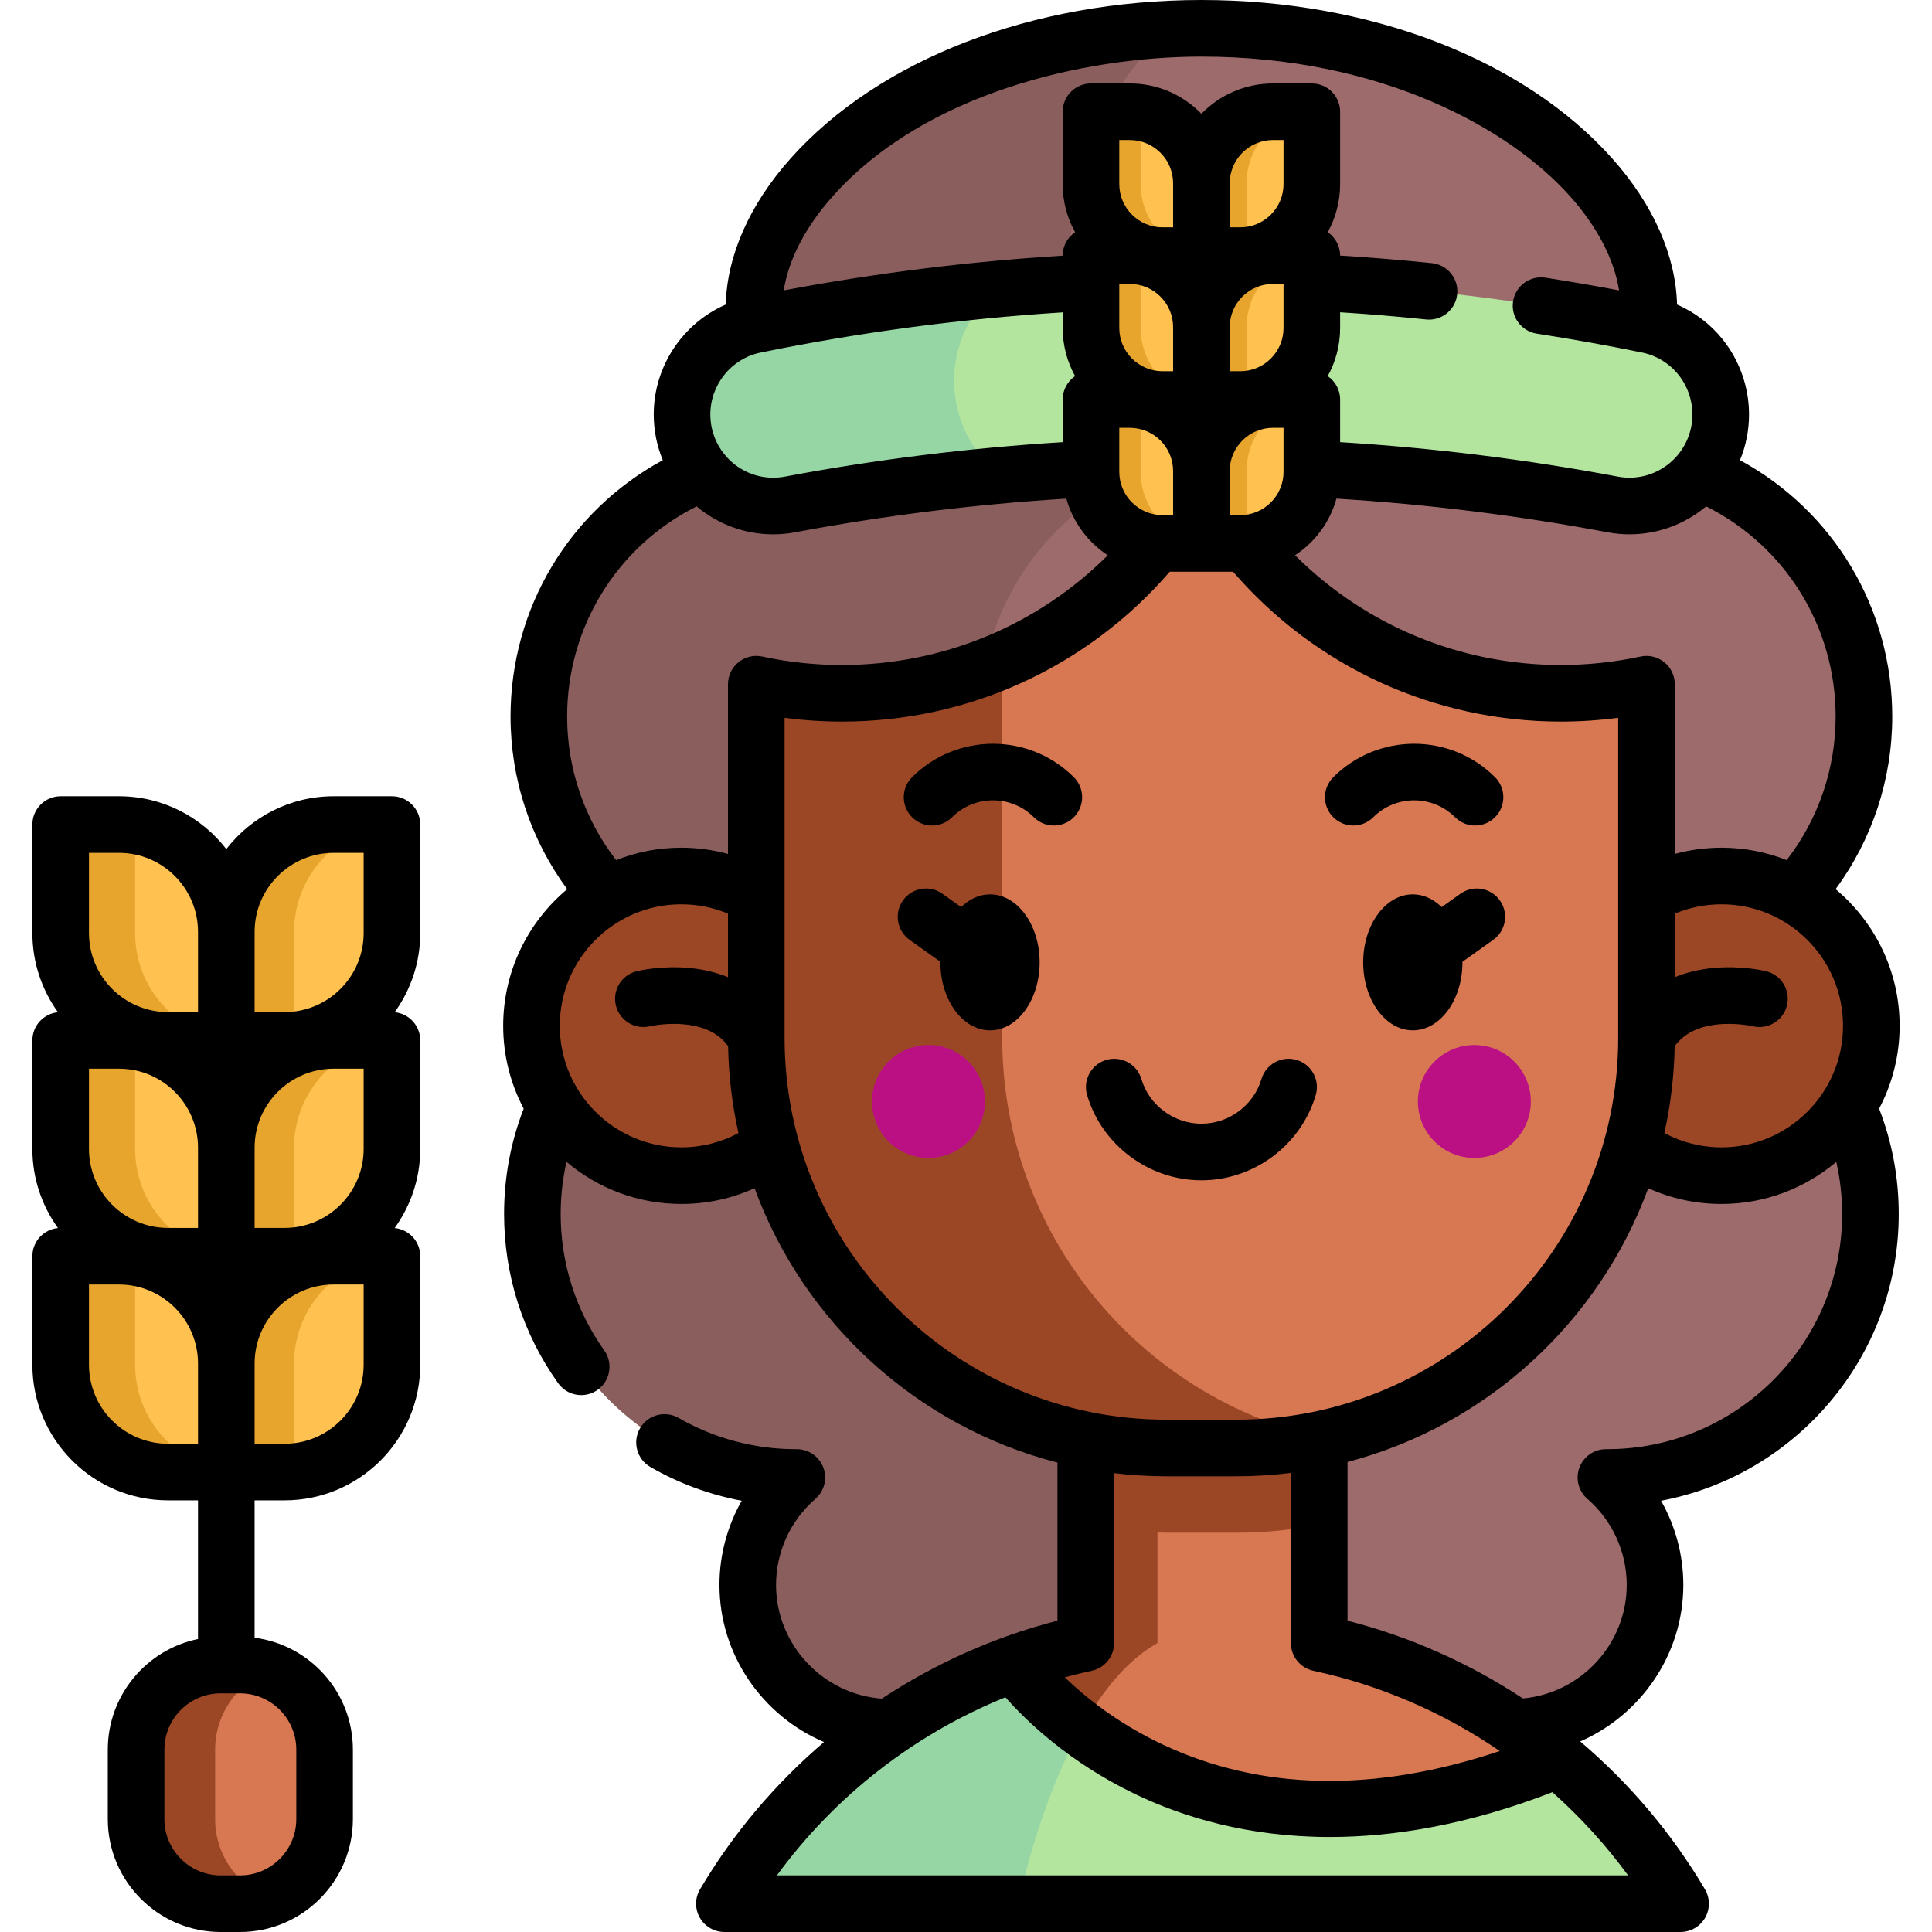 <?xml version="1.0"?>
<svg width="512" height="512" xmlns="http://www.w3.org/2000/svg" xmlns:svg="http://www.w3.org/2000/svg">

 <g class="layer">
  <title>Layer 1</title>
  <g id="svg_1">
   <g id="svg_2">
    <path d="m59.974,275.712l-15.456,0c-15.707,0 -28.44,-12.733 -28.44,-28.44l0,-28.757l15.455,0c15.707,0 28.44,12.733 28.44,28.44l0,28.757l0.001,0z" fill="#ffc250" id="svg_3"/>
    <path d="m59.978,275.395l0,0.32l-15.46,0c-15.71,0 -28.44,-12.73 -28.44,-28.44l0,-28.76l15.46,0c1.45,0 2.88,0.11 4.27,0.32l0,28.44c0,14.26 10.49,26.06 24.17,28.12z" fill="#e7a52e" id="svg_4"/>
    <path d="m59.974,332.909l-15.456,0c-15.707,0 -28.44,-12.733 -28.44,-28.44l0,-28.757l15.455,0c15.707,0 28.44,12.733 28.44,28.44l0,28.757l0.001,0z" fill="#ffc250" id="svg_5"/>
    <path d="m59.978,332.592l0,0.32l-15.46,0c-15.71,0 -28.44,-12.73 -28.44,-28.44l0,-28.76l15.46,0c1.45,0 2.88,0.11 4.27,0.32l0,28.44c0,14.26 10.49,26.06 24.17,28.12z" fill="#e7a52e" id="svg_6"/>
    <path d="m59.974,390.106l-15.456,0c-15.707,0 -28.44,-12.733 -28.44,-28.44l0,-28.757l15.455,0c15.707,0 28.44,12.733 28.44,28.44l0,28.757l0.001,0z" fill="#ffc250" id="svg_7"/>
    <path d="m59.978,389.789l0,0.32l-15.46,0c-15.71,0 -28.44,-12.73 -28.44,-28.44l0,-28.76l15.46,0c1.45,0 2.88,0.11 4.27,0.32l0,28.44c0,14.26 10.49,26.06 24.17,28.12z" fill="#e7a52e" id="svg_8"/>
    <path d="m59.974,275.712l15.455,0c15.707,0 28.44,-12.733 28.44,-28.44l0,-28.757l-15.455,0c-15.707,0 -28.44,12.733 -28.44,28.44l0,28.757z" fill="#ffc250" id="svg_9"/>
    <path d="m103.864,218.515l0,0.12c-14.53,1.25 -25.94,13.45 -25.94,28.32l0,28.63c-0.82,0.08 -1.66,0.12 -2.5,0.12l-15.45,0l0,-28.75c0,-15.71 12.73,-28.44 28.44,-28.44l15.45,0z" fill="#e7a52e" id="svg_10"/>
    <path d="m59.974,332.909l15.455,0c15.707,0 28.44,-12.733 28.44,-28.44l0,-28.757l-15.455,0c-15.707,0 -28.44,12.733 -28.44,28.44l0,28.757z" fill="#ffc250" id="svg_11"/>
    <path d="m103.864,275.712l0,0.12c-14.53,1.25 -25.94,13.45 -25.94,28.32l0,28.63c-0.82,0.08 -1.66,0.12 -2.5,0.12l-15.45,0l0,-28.75c0,-15.71 12.73,-28.44 28.44,-28.44l15.45,0z" fill="#e7a52e" id="svg_12"/>
    <path d="m59.974,390.106l15.455,0c15.707,0 28.44,-12.733 28.44,-28.44l0,-28.757l-15.455,0c-15.707,0 -28.44,12.733 -28.44,28.44l0,28.757z" fill="#ffc250" id="svg_13"/>
    <path d="m103.864,332.909l0,0.12c-14.53,1.25 -25.94,13.45 -25.94,28.32l0,28.63c-0.82,0.08 -1.66,0.12 -2.5,0.12l-15.45,0l0,-28.75c0,-15.71 12.73,-28.44 28.44,-28.44l15.45,0z" fill="#e7a52e" id="svg_14"/>
    <g id="svg_15">
     <g id="svg_16" transform="matrix(1, 0, 0, 1, 0, 0)">
      <path d="m425.848,391.55l-0.26,0c7.97,6.91 13.01,17.1 13.01,28.48c0,20.82 -16.89,37.71 -37.71,37.71c-5.21,0 -10.17,-1.06 -14.69,-2.96l-135.63,0c-4.51,1.9 -9.48,2.96 -14.68,2.96c-20.83,0 -37.72,-16.89 -37.72,-37.71c0,-11.38 5.05,-21.57 13.01,-28.48l-0.26,0c-38.57,0 -69.83,-31.26 -69.83,-69.83c0,-30.8 19.94,-56.94 47.61,-66.22c-26.78,-9.77 -45.9,-35.46 -45.9,-65.62c0,-38.57 31.27,-69.83 69.84,-69.83l211.5,0c38.56,0 69.83,31.26 69.83,69.83c0,30.17 -19.13,55.86 -45.91,65.62c27.68,9.27 47.63,35.41 47.63,66.22c0,38.57 -31.27,69.83 -69.84,69.83z" fill="#9d6b6b" id="svg_17"/>
     </g>
     <g id="svg_18">
      <path d="m338.148,454.78l-87.58,0c-4.51,1.9 -9.48,2.96 -14.68,2.96c-20.83,0 -37.72,-16.89 -37.72,-37.71c0,-11.38 5.05,-21.57 13.01,-28.48l-0.26,0c-38.57,0 -69.83,-31.26 -69.83,-69.83c0,-30.8 19.94,-56.94 47.61,-66.22c-26.78,-9.77 -45.9,-35.46 -45.9,-65.62c0,-38.57 31.27,-69.83 69.84,-69.83l116.94,0c-38.57,0 -69.84,31.26 -69.84,69.83c0,30.16 19.12,55.85 45.9,65.62c-27.67,9.28 -47.61,35.42 -47.61,66.22c0,38.57 31.26,69.83 69.83,69.83l0.26,0c-7.96,6.91 -13.01,17.1 -13.01,28.48c0,15.61 9.5,29.02 23.04,34.75z" fill="#8b5e5e" id="svg_19"/>
     </g>
     <path d="m421.348,495.421l-175.58,-11.971c17.301,-29.244 -9.362,-30.932 23.053,-42.606c6.127,-2.206 12.442,-4.018 18.915,-5.403l0,-53.615l61.873,0l0,53.615c23.707,5.073 45.294,15.859 63.254,30.848c12.892,10.758 -0.111,14.602 8.485,29.132z" fill="#d87852" id="svg_20"/>
     <path d="m349.616,381.826l0,22.18c-7.01,1.42 -14.27,2.17 -21.7,2.17l-18.48,0c-7.43,0 -14.69,-0.75 -21.7,-2.17l0,-22.18l61.88,0z" fill="#9b4726" id="svg_21" transform="matrix(1, 0, 0, 1, 0, 0)"/>
     <path d="m306.743,381.821l0,53.619c-10.418,5.772 -19.773,18.953 -27.206,37.308c-3.783,9.342 -7.069,0.611 -9.743,12.338l-43.36,10.816c17.299,-29.241 9.97,-43.387 42.387,-55.06c6.129,-2.207 12.446,-4.018 18.922,-5.403l0,-53.619l19,0l0,0.001z" fill="#9b4726" id="svg_22"/>
     <path d="m445.372,504.5l-253.398,0c17.3,-29.24 44.43,-51.98 76.849,-63.65c0,0 46.089,65.819 144.029,25.45l0.01,-0.01c12.89,10.76 23.91,23.69 32.51,38.21z" fill="#b3e59f" id="svg_23"/>
     <path d="m268.824,440.85c-32.42,11.67 -59.55,34.41 -76.849,63.65l77.819,0c4.209,-18.458 9.933,-34.325 16.727,-46.454c-11.88,-8.896 -17.697,-17.196 -17.697,-17.196z" fill="#95d6a4" id="svg_24"/>
     <path d="m436.732,86.091c4.139,-35.61 -45.302,-78.591 -118.348,-78.591s-122.487,42.981 -118.348,78.591" fill="#9d6b6b" id="svg_25"/>
     <path d="m282.326,86.091l-82.29,0c-4.13,-35.61 45.31,-78.59 118.35,-78.59c-22.25,0 -37.32,42.98 -36.06,78.59z" fill="#8b5e5e" id="svg_26"/>
     <g fill="#ffcbbe" id="svg_27" transform="matrix(1, 0, 0, 1, 0, 0)">
      <circle cx="180.552" cy="271.858" fill="#9b4726" id="svg_28" r="39.704"/>
      <circle cx="456.223" cy="271.858" fill="#9b4726" id="svg_29" r="39.704"/>
     </g>
     <path d="m436.337,181.316l0,93.723c0,60.026 -48.66,108.687 -108.687,108.687l-18.522,0c-60.026,0 -108.697,-48.661 -108.697,-108.687l0,-93.723c7.317,1.583 14.914,2.415 22.702,2.415c41.414,0 77.346,-23.443 95.256,-57.781c17.911,34.338 53.842,57.781 95.246,57.781c7.788,0.001 15.385,-0.831 22.702,-2.415z" fill="#d87852" id="svg_30" transform="matrix(1, 0, 0, 1, 0, 0)"/>
     <path d="m350.977,381.208c-7.507,1.654 -15.315,2.516 -23.323,2.516l-18.522,0c-60.026,0 -108.697,-48.661 -108.697,-108.687l0,-93.723c7.317,1.583 14.914,2.415 22.702,2.415c15.084,0 29.447,-3.117 42.466,-8.73l0,100.037c0,52.019 36.553,95.508 85.374,106.172z" fill="#9b4726" id="svg_31" transform="matrix(1, 0, 0, 1, 0, 0)"/>
     <path d="m436.732,86.091c-78.086,-16 -158.61,-16 -236.697,0c-11.248,2.305 -19.289,12.263 -19.289,23.744c0,15.156 13.756,26.644 28.651,23.842c72.024,-13.547 145.949,-13.547 217.973,0c14.895,2.802 28.651,-8.686 28.651,-23.842c0,-11.481 -8.041,-21.439 -19.289,-23.744z" fill="#b3e59f" id="svg_32"/>
     <path d="m265.117,125.935c-18.65,1.68 -37.25,4.26 -55.72,7.74c-1.52,0.29 -3.02,0.42 -4.5,0.42c-13.05,0 -24.15,-10.65 -24.15,-24.26c0,-11.49 8.04,-21.44 19.29,-23.75c21.22,-4.35 42.62,-7.51 64.11,-9.49c-6.98,5.86 -11.3,14.66 -11.3,24.28c0,10.3 4.86,19.3 12.27,25.06z" fill="#95d6a4" id="svg_33"/>
     <g fill="#e04b66" id="svg_34">
      <circle cx="390.718" cy="291.905" fill="#ba1084" id="svg_35" r="14.964"/>
      <circle cx="246.05" cy="291.905" fill="#ba1084" id="svg_36" r="14.964"/>
     </g>
     <g id="svg_37">
      <path d="m318.384,67.744l-10.304,0c-10.471,0 -18.96,-8.489 -18.96,-18.96l0,-19.171l10.304,0c10.471,0 18.96,8.489 18.96,18.96l0,19.171z" fill="#ffc250" id="svg_38"/>
      <path d="m318.387,67.533l0,0.213l-10.307,0c-10.473,0 -18.96,-8.487 -18.96,-18.96l0,-19.173l10.307,0c0.967,0 1.92,0.073 2.847,0.213l0,18.96c0,9.507 6.993,17.374 16.113,18.747z" fill="#e7a52e" id="svg_39"/>
      <path d="m318.384,105.876l-10.304,0c-10.471,0 -18.96,-8.489 -18.96,-18.96l0,-19.172l10.304,0c10.471,0 18.96,8.489 18.96,18.96l0,19.172z" fill="#ffc250" id="svg_40"/>
      <path d="m318.387,105.665l0,0.213l-10.307,0c-10.473,0 -18.96,-8.487 -18.96,-18.96l0,-19.174l10.307,0c0.967,0 1.92,0.073 2.847,0.213l0,18.96c0,9.508 6.993,17.374 16.113,18.748z" fill="#e7a52e" id="svg_41"/>
      <path d="m318.384,144.008l-10.304,0c-10.471,0 -18.96,-8.489 -18.96,-18.96l0,-19.172l10.304,0c10.471,0 18.96,8.489 18.96,18.96l0,19.172z" fill="#ffc250" id="svg_42"/>
      <path d="m318.387,143.797l0,0.213l-10.307,0c-10.473,0 -18.96,-8.487 -18.96,-18.96l0,-19.174l10.307,0c0.967,0 1.92,0.073 2.847,0.213l0,18.96c0,9.507 6.993,17.374 16.113,18.748z" fill="#e7a52e" id="svg_43"/>
      <path d="m318.384,67.744l10.304,0c10.471,0 18.96,-8.489 18.96,-18.96l0,-19.171l-10.304,0c-10.471,0 -18.96,8.489 -18.96,18.96l0,19.171z" fill="#ffc250" id="svg_44"/>
      <path d="m347.644,29.613l0,0.08c-9.687,0.833 -17.293,8.967 -17.293,18.88l0,19.087c-0.547,0.053 -1.107,0.08 -1.667,0.08l-10.3,0l0,-19.167c0,-10.473 8.487,-18.96 18.96,-18.96l10.3,0z" fill="#e7a52e" id="svg_45"/>
      <path d="m318.384,105.876l10.304,0c10.471,0 18.96,-8.489 18.96,-18.96l0,-19.172l-10.304,0c-10.471,0 -18.96,8.489 -18.96,18.96l0,19.172z" fill="#ffc250" id="svg_46"/>
      <path d="m347.644,67.744l0,0.08c-9.687,0.833 -17.293,8.967 -17.293,18.88l0,19.087c-0.547,0.053 -1.107,0.08 -1.667,0.08l-10.3,0l0,-19.166c0,-10.473 8.487,-18.96 18.96,-18.96l10.3,0l0,-0.001z" fill="#e7a52e" id="svg_47"/>
      <path d="m318.384,144.008l10.304,0c10.471,0 18.96,-8.489 18.96,-18.96l0,-19.172l-10.304,0c-10.471,0 -18.96,8.489 -18.96,18.96l0,19.172z" fill="#ffc250" id="svg_48"/>
      <path d="m347.644,105.876l0,0.08c-9.687,0.833 -17.293,8.967 -17.293,18.88l0,19.087c-0.547,0.053 -1.107,0.08 -1.667,0.08l-10.3,0l0,-19.167c0,-10.473 8.487,-18.96 18.96,-18.96l10.3,0z" fill="#e7a52e" id="svg_49"/>
     </g>
    </g>
    <path d="m63.596,441.252l-5.106,0c-12.385,0 -22.425,10.04 -22.425,22.425l0,18.398c0,12.385 10.04,22.425 22.425,22.425l5.106,0c12.385,0 22.425,-10.04 22.425,-22.425l0,-18.398c0,-12.385 -10.04,-22.425 -22.425,-22.425z" fill="#d87852" id="svg_50"/>
    <path d="m71.514,503.055c-2.46,0.93 -5.13,1.44 -7.92,1.44l-5.11,0c-12.38,0 -22.42,-10.04 -22.42,-22.42l0,-18.4c0,-12.38 10.04,-22.42 22.42,-22.42l5.11,0c2.79,0 5.46,0.51 7.92,1.44c-8.47,3.2 -14.5,11.39 -14.5,20.98l0,18.4c0,9.59 6.03,17.78 14.5,20.98z" fill="#9b4726" id="svg_51"/>
   </g>
   <g id="svg_52">
    <path d="m503.422,271.854c0,-14.533 -6.606,-27.549 -16.968,-36.215c9.721,-13.208 15.013,-29.162 15.013,-45.759c0,-28.68 -15.586,-54.498 -40.349,-67.928c1.562,-3.791 2.394,-7.894 2.394,-12.112c0,-7.272 -2.522,-14.39 -7.102,-20.041c-3.215,-3.969 -7.342,-7.079 -11.971,-9.091c-0.351,-12.964 -6.286,-26.471 -17.132,-38.651c-23.451,-26.335 -64.17,-42.057 -108.923,-42.057s-85.472,15.722 -108.924,42.057c-10.847,12.181 -16.782,25.689 -17.132,38.655c-11.353,4.947 -19.082,16.332 -19.082,29.128c0,4.288 0.856,8.378 2.398,12.113c-24.762,13.43 -40.347,39.248 -40.347,67.927c0,16.593 5.291,32.549 15.012,45.764c-10.359,8.666 -16.963,21.679 -16.963,36.21c0,7.921 1.97,15.388 5.433,21.95c-3.447,8.877 -5.196,18.248 -5.196,27.916c0,16.188 4.956,31.698 14.333,44.853c1.463,2.053 3.771,3.147 6.114,3.147c1.506,0 3.027,-0.452 4.347,-1.393c3.373,-2.404 4.159,-7.087 1.754,-10.46c-7.554,-10.599 -11.547,-23.098 -11.547,-36.147c0,-4.708 0.527,-9.322 1.543,-13.814c8.223,6.95 18.839,11.152 30.423,11.152c6.799,0 13.372,-1.429 19.419,-4.168c13.054,35.64 43.095,63.16 80.268,72.705l0,41.905c-16.647,4.265 -32.361,11.303 -46.545,20.656c-15.596,-1.133 -28.029,-14.322 -28.029,-30.126c0,-8.748 3.8,-17.064 10.426,-22.816c2.364,-2.052 3.205,-5.355 2.109,-8.288s-3.896,-4.876 -7.026,-4.876l-0.26,0c-10.931,0 -21.672,-2.862 -31.063,-8.277c-3.588,-2.069 -8.175,-0.838 -10.244,2.75s-0.837,8.175 2.75,10.244c7.507,4.329 15.705,7.345 24.208,8.944c-3.827,6.733 -5.901,14.407 -5.901,22.318c0,18.577 11.483,34.731 27.717,41.634c-12.907,11.007 -24.067,24.152 -32.861,39.017c-1.372,2.318 -1.395,5.194 -0.06,7.534c1.334,2.34 3.821,3.785 6.515,3.785l253.398,0c2.694,0 5.181,-1.444 6.515,-3.785c1.334,-2.34 1.312,-5.216 -0.06,-7.534c-8.837,-14.938 -20.063,-28.139 -33.05,-39.178c16.026,-6.993 27.32,-23.041 27.32,-41.473c0,-7.914 -2.072,-15.586 -5.896,-22.315c35.81,-6.748 62.986,-38.258 62.986,-75.995c0,-9.645 -1.75,-19.017 -5.197,-27.918c3.463,-6.561 5.433,-14.026 5.433,-21.947zm-47.203,32.204c-5.355,0 -10.51,-1.307 -15.149,-3.791c1.651,-7.431 2.59,-15.125 2.738,-23.011c2.383,-3.273 6.044,-5.159 11.14,-5.742c5.027,-0.576 9.428,0.42 9.568,0.453c4.016,0.968 8.056,-1.491 9.041,-5.504c0.987,-4.023 -1.474,-8.084 -5.496,-9.071c-0.672,-0.166 -6.785,-1.591 -14.254,-0.841c-3.625,0.364 -6.955,1.182 -9.97,2.415l0,-16.842c3.905,-1.624 8.118,-2.473 12.382,-2.473c17.757,0 32.203,14.446 32.203,32.204s-14.446,32.203 -32.203,32.203zm30.248,-114.178c0,13.874 -4.579,27.193 -12.978,38.057c-5.353,-2.113 -11.175,-3.286 -17.27,-3.286c-4.199,0 -8.363,0.565 -12.382,1.656l0,-44.987c0,-2.267 -1.025,-4.412 -2.79,-5.836c-1.764,-1.424 -4.078,-1.973 -6.293,-1.495c-6.89,1.487 -13.995,2.241 -21.117,2.241c-26.668,0 -51.797,-10.485 -70.431,-29.077c5.274,-3.475 9.233,-8.783 10.969,-15.012c24.064,1.48 48.183,4.459 71.803,8.91c1.954,0.367 3.917,0.548 5.868,0.548c7.31,0 14.435,-2.538 20.177,-7.302c0.043,-0.035 0.082,-0.073 0.124,-0.109c21,10.529 34.32,31.887 34.32,55.692zm-146.319,-64.833c0,6.319 -5.141,11.46 -11.46,11.46l-2.804,0l0,-11.671c0,-6.319 5.141,-11.46 11.46,-11.46l2.804,0l0,11.671zm-14.264,-38.342c0,-6.319 5.141,-11.46 11.46,-11.46l2.804,0l0,11.672c0,6.319 -5.141,11.46 -11.46,11.46l-2.804,0l0,-11.672zm-29.264,-11.461l2.804,0c6.319,0 11.46,5.141 11.46,11.46l0,11.671l-2.804,0c-6.319,0 -11.46,-5.141 -11.46,-11.46l0,-11.671zm43.528,-26.46c0,6.319 -5.141,11.46 -11.46,11.46l-2.804,0l0,-11.671c0,-6.319 5.141,-11.46 11.46,-11.46l2.804,0l0,11.671zm-29.264,11.46l-2.804,0c-6.319,0 -11.46,-5.141 -11.46,-11.46l0,-11.671l2.804,0c6.319,0 11.46,5.141 11.46,11.46l0,11.671zm-14.264,53.132l2.804,0c6.319,0 11.46,5.141 11.46,11.46l0,11.671l-2.804,0c-6.319,0 -11.46,-5.141 -11.46,-11.46l0,-11.671zm-75.957,-61.343c24.314,-27.304 66.422,-37.033 97.721,-37.033c47.735,0 81.779,19.13 97.721,37.032c7.23,8.119 11.666,16.723 12.963,24.918c-6.438,-1.213 -12.969,-2.343 -19.525,-3.361c-4.091,-0.635 -7.926,2.167 -8.562,6.261c-0.636,4.093 2.167,7.926 6.261,8.562c9.456,1.468 18.872,3.159 27.986,5.026c3.73,0.764 7.113,2.825 9.527,5.805c2.423,2.989 3.757,6.753 3.757,10.598c0,5.008 -2.211,9.714 -6.067,12.913c-3.829,3.176 -8.82,4.472 -13.694,3.557c-24.21,-4.562 -48.935,-7.617 -73.603,-9.136l0,-11.298c0,-2.58 -1.303,-4.855 -3.287,-6.204c2.092,-3.785 3.287,-8.133 3.287,-12.756l0,-4.161c7.641,0.483 15.275,1.12 22.785,1.905c0.265,0.028 0.528,0.041 0.789,0.041c3.792,0 7.047,-2.867 7.45,-6.721c0.43,-4.12 -2.561,-7.809 -6.68,-8.239c-8.023,-0.838 -16.183,-1.509 -24.344,-2.012c-0.005,-2.574 -1.307,-4.842 -3.286,-6.189c2.092,-3.785 3.287,-8.133 3.287,-12.756l0,-19.172c0,-4.142 -3.358,-7.5 -7.5,-7.5l-10.304,0c-7.43,0 -14.15,3.082 -18.96,8.03c-4.811,-4.948 -11.531,-8.03 -18.96,-8.03l-10.305,0c-4.142,0 -7.5,3.358 -7.5,7.5l0,19.171c0,4.623 1.195,8.97 3.287,12.756c-1.983,1.35 -3.287,3.625 -3.287,6.204l0,0.007c-24.732,1.526 -49.522,4.607 -73.922,9.205c1.297,-8.196 5.733,-16.802 12.965,-24.923zm-19.121,41.405c26.349,-5.397 53.248,-8.962 80.079,-10.661l0,4.14c0,4.623 1.195,8.97 3.287,12.756c-1.983,1.35 -3.287,3.625 -3.287,6.204l0,11.297c-24.668,1.518 -49.397,4.575 -73.629,9.14c-1.012,0.193 -2.024,0.287 -3.094,0.287c-9.181,0 -16.65,-7.519 -16.65,-16.76c-0.001,-7.924 5.591,-14.822 13.294,-16.403zm-51.245,96.442c0,-23.801 13.316,-45.157 34.311,-55.687c5.498,4.62 12.574,7.407 20.288,7.407c1.996,0 3.983,-0.186 5.889,-0.55c23.622,-4.45 47.745,-7.43 71.808,-8.909c1.736,6.23 5.697,11.539 10.972,15.015c-18.634,18.59 -43.763,29.074 -70.429,29.074c-7.129,0 -14.238,-0.754 -21.127,-2.241c-2.216,-0.478 -4.53,0.071 -6.293,1.495c-1.764,1.424 -2.79,3.569 -2.79,5.836l0,44.983c-4.017,-1.089 -8.18,-1.653 -12.378,-1.653c-6.097,0 -11.922,1.175 -17.277,3.289c-8.396,-10.871 -12.974,-24.19 -12.974,-38.059zm30.252,114.178c-17.757,0 -32.203,-14.446 -32.203,-32.204s14.446,-32.204 32.203,-32.204c4.264,0 8.475,0.846 12.378,2.467l0,16.843c-3.013,-1.23 -6.338,-2.046 -9.959,-2.41c-7.468,-0.75 -13.582,0.675 -14.254,0.841c-4.022,0.987 -6.483,5.048 -5.496,9.071c0.987,4.022 5.046,6.483 9.071,5.496c0.041,-0.01 4.287,-0.974 9.18,-0.483c5.272,0.53 9.046,2.423 11.486,5.766c0.147,7.893 1.086,15.594 2.74,23.031c-4.629,2.481 -9.783,3.786 -15.146,3.786zm27.378,-29.018l0,-84.812c5.026,0.666 10.115,1.001 15.21,1.001c33.56,0 65.004,-14.433 86.858,-39.722l8.389,0l8.395,0c21.855,25.29 53.298,39.722 86.858,39.722c5.09,0 10.175,-0.336 15.2,-1.001l0,84.811c0,55.796 -45.394,101.19 -101.19,101.19l-18.52,0c-55.802,0.001 -101.2,-45.393 -101.2,-101.189zm101.199,116.19l18.52,0c4.897,0 9.724,-0.308 14.463,-0.899l0,45.11c0,3.538 2.472,6.594 5.931,7.334c17.823,3.814 34.587,11.115 49.411,21.266c-33.236,11.115 -63.266,10.541 -89.412,-1.764c-11.767,-5.538 -20.385,-12.483 -25.872,-17.766c2.36,-0.639 4.738,-1.223 7.138,-1.736c3.459,-0.74 5.931,-3.796 5.931,-7.334l0,-45.044c4.556,0.545 9.19,0.833 13.89,0.833zm122.33,105.77l-225.565,0c15.436,-21.111 36.499,-37.47 60.553,-47.2c5.441,6.164 16.805,17.217 34.419,25.673c12.598,6.048 29.842,11.357 51.57,11.357c16.954,0 36.641,-3.238 58.964,-11.878c7.41,6.586 14.149,13.966 20.059,22.048zm-5.609,-112.95l-0.26,0c-3.131,0 -5.932,1.945 -7.027,4.878c-1.094,2.933 -0.252,6.238 2.114,8.289c6.624,5.743 10.423,14.059 10.423,22.813c0,15.635 -12.161,28.699 -27.515,30.078c-14.165,-9.328 -29.853,-16.349 -46.472,-20.607l0,-42.06c36.905,-9.681 66.704,-37.099 79.688,-72.557c6.055,2.743 12.629,4.174 19.421,4.174c11.583,0 22.199,-4.201 30.421,-11.15c1.018,4.5 1.547,9.114 1.547,13.813c0,34.368 -27.966,62.329 -62.34,62.329z" id="svg_53"/>
    <path d="m262.365,237.013c-2.85,0 -5.484,1.262 -7.64,3.38l-4.969,-3.535c-3.375,-2.401 -8.058,-1.611 -10.459,1.764s-1.611,8.058 1.764,10.459l8.157,5.803c0,0.05 -0.005,0.098 -0.005,0.148c0,9.936 5.9,18.02 13.152,18.02s13.152,-8.083 13.152,-18.02s-5.9,-18.019 -13.152,-18.019z" id="svg_54"/>
    <path d="m387.019,236.858l-4.969,3.535c-2.156,-2.119 -4.79,-3.38 -7.64,-3.38c-7.252,0 -13.152,8.083 -13.152,18.02s5.9,18.02 13.152,18.02s13.152,-8.083 13.152,-18.02c0,-0.05 -0.005,-0.098 -0.005,-0.148l8.157,-5.803c3.375,-2.401 4.165,-7.083 1.764,-10.459s-7.085,-4.166 -10.459,-1.765z" id="svg_55"/>
    <path d="m241.707,205.968c-2.929,2.929 -2.929,7.677 0,10.606c1.464,1.465 3.384,2.197 5.303,2.197s3.839,-0.732 5.303,-2.197c5.972,-5.97 15.688,-5.97 21.657,0c2.929,2.929 7.678,2.929 10.606,0c2.929,-2.929 2.929,-7.678 0,-10.606c-11.818,-11.819 -31.049,-11.82 -42.869,0z" id="svg_56"/>
    <path d="m363.938,216.574c5.971,-5.97 15.686,-5.971 21.657,0c1.464,1.464 3.384,2.197 5.303,2.197s3.839,-0.732 5.303,-2.197c2.929,-2.929 2.929,-7.678 0,-10.606c-11.819,-11.82 -31.05,-11.819 -42.87,0c-2.929,2.929 -2.929,7.678 0,10.606c2.929,2.929 7.678,2.929 10.607,0z" id="svg_57"/>
    <path d="m348.68,290.223c1.179,-3.971 -1.084,-8.146 -5.055,-9.325c-3.97,-1.179 -8.146,1.084 -9.325,5.055c-2.07,6.971 -8.614,11.84 -15.913,11.84c-7.291,0 -13.835,-4.872 -15.916,-11.849c-1.185,-3.969 -5.363,-6.228 -9.331,-5.044c-3.969,1.184 -6.228,5.361 -5.044,9.331c3.961,13.284 16.417,22.562 30.291,22.562c13.89,0 26.347,-9.281 30.293,-22.57z" id="svg_58"/>
    <path d="m103.869,211.015l-15.455,0c-11.563,0 -21.861,5.495 -28.44,14.004c-6.579,-8.509 -16.877,-14.004 -28.44,-14.004l-15.456,0c-4.142,0 -7.5,3.358 -7.5,7.5l0,28.757c0,7.825 2.521,15.069 6.784,20.977c-3.806,0.361 -6.784,3.563 -6.784,7.464l0,28.757c0,7.825 2.521,15.068 6.784,20.976c-3.806,0.361 -6.784,3.564 -6.784,7.464l0,28.757c0,19.817 16.123,35.94 35.94,35.94l7.955,0l0,36.754c-13.627,2.792 -23.909,14.877 -23.909,29.317l0,18.398c0,16.501 13.424,29.925 29.925,29.925l5.106,0c16.501,0 29.925,-13.424 29.925,-29.925l0,-18.398c0,-15.186 -11.373,-27.757 -26.048,-29.665l0,-36.406l7.957,0c19.817,0 35.94,-16.123 35.94,-35.94l0,-28.757c0,-3.9 -2.978,-7.103 -6.784,-7.464c4.262,-5.908 6.784,-13.151 6.784,-20.976l0,-28.757c0,-3.9 -2.978,-7.103 -6.784,-7.464c4.262,-5.908 6.784,-13.151 6.784,-20.977l0,-28.757c0,-4.142 -3.358,-7.5 -7.5,-7.5zm-15.455,15l7.956,0l0,21.257c0,11.546 -9.394,20.94 -20.94,20.94l-7.956,0l0,-21.257c0,-11.547 9.393,-20.94 20.94,-20.94zm-64.836,57.197l7.956,0c11.546,0 20.94,9.394 20.94,20.94l0,21.257l-7.956,0c-11.546,0 -20.94,-9.394 -20.94,-20.94l0,-21.257zm72.791,21.257c0,11.546 -9.394,20.94 -20.94,20.94l-7.956,0l0,-21.257c0,-11.546 9.394,-20.94 20.94,-20.94l7.956,0l0,21.257zm-72.791,-78.454l7.956,0c11.546,0 20.94,9.394 20.94,20.94l0,21.257l-7.956,0c-11.546,0 -20.94,-9.394 -20.94,-20.94l0,-21.257zm0,135.651l0,-21.257l7.956,0c11.546,0 20.94,9.394 20.94,20.94l0,21.257l-7.956,0c-11.546,0 -20.94,-9.394 -20.94,-20.94zm54.943,102.011l0,18.398c0,8.23 -6.695,14.925 -14.925,14.925l-5.106,0c-8.23,0 -14.925,-6.695 -14.925,-14.925l0,-18.398c0,-8.229 6.695,-14.925 14.925,-14.925l5.106,0c8.23,0 14.925,6.695 14.925,14.925zm17.848,-102.011c0,11.546 -9.394,20.94 -20.94,20.94l-7.956,0l0,-21.257c0,-11.546 9.394,-20.94 20.94,-20.94l7.956,0l0,21.257z" id="svg_59"/>
   </g>
  </g>
 </g>
</svg>